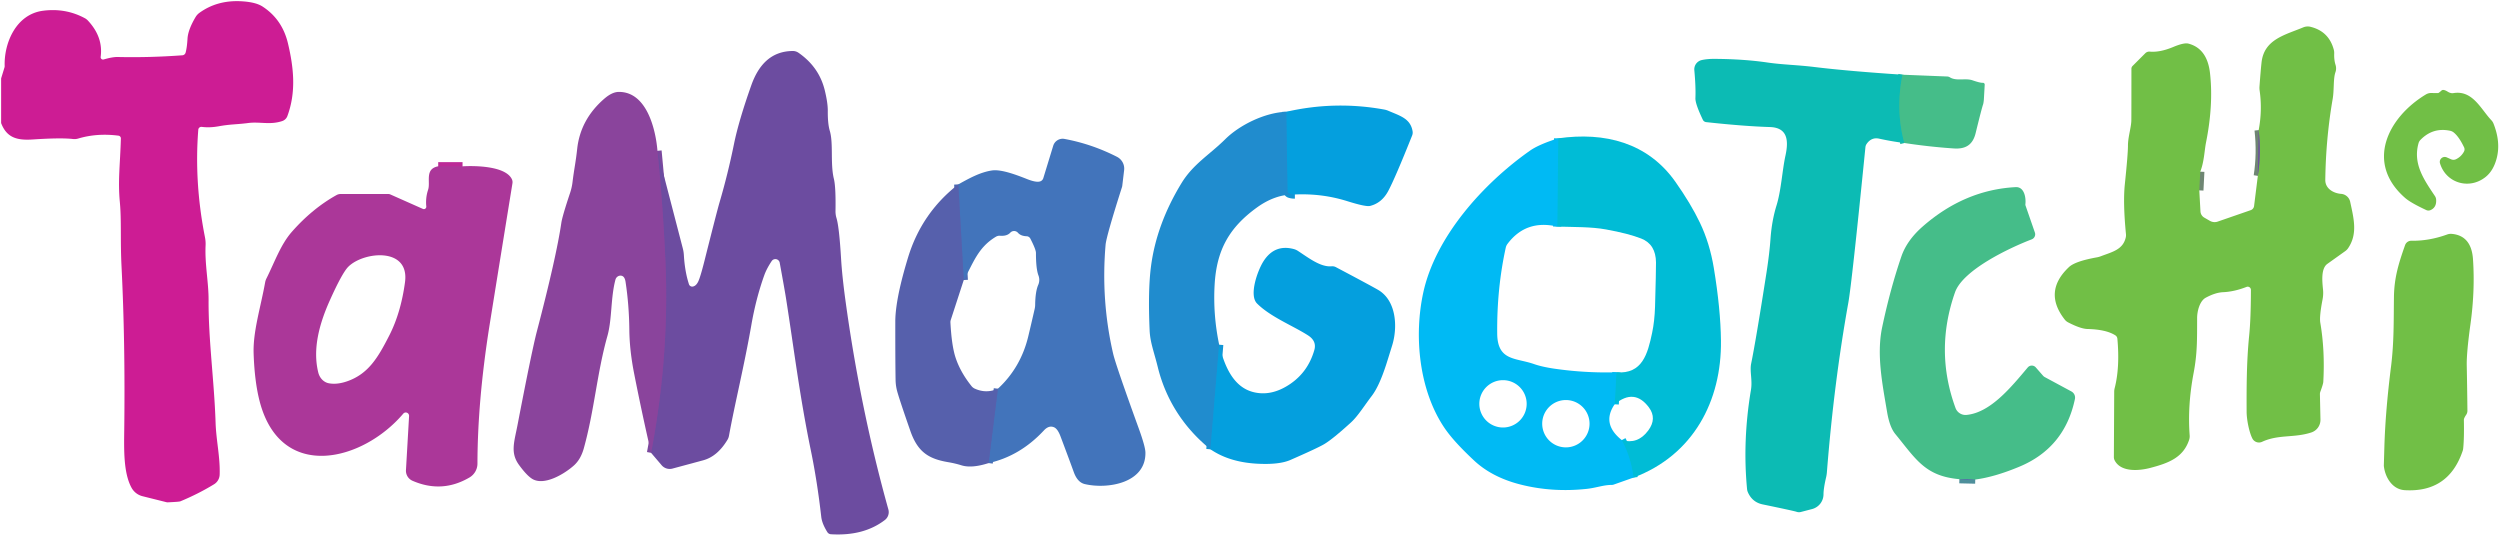 <?xml version="1.0" encoding="UTF-8" standalone="no"?>
<!DOCTYPE svg PUBLIC "-//W3C//DTD SVG 1.1//EN" "http://www.w3.org/Graphics/SVG/1.1/DTD/svg11.dtd">
<svg xmlns="http://www.w3.org/2000/svg" version="1.1" viewBox="0.00 0.00 600.00 129.00">
<g stroke-width="2.00" fill="none" stroke-linecap="butt">
<path stroke="#6f8673" vector-effect="non-scaling-stroke" d="
  M 528.06 41.20
  L 527.83 45.69"
/>
<path stroke="#6f8673" vector-effect="non-scaling-stroke" d="
  M 541.88 42.21
  Q 542.71 36.86 542.08 31.22"
/>
<path stroke="#7b489e" vector-effect="non-scaling-stroke" d="
  M 156.26 108.68
  Q 160.68 85.53 159.71 62.85
  Q 159.13 49.52 157.79 36.20"
/>
<path stroke="#29bc9f" vector-effect="non-scaling-stroke" d="
  M 456.59 17.93
  Q 454.90 26.55 457.05 34.32"
/>
<path stroke="#1296d6" vector-effect="non-scaling-stroke" d="
  M 310.77 46.68
  Q 310.03 46.68 309.49 46.49
  A 0.76 0.74 -81.2 0 1 308.99 45.79
  L 308.71 26.83"
/>
<path stroke="#1296d6" vector-effect="non-scaling-stroke" d="
  M 292.60 82.73
  L 290.51 107.83"
/>
<path stroke="#00bbe5" vector-effect="non-scaling-stroke" d="
  M 392.05 114.62
  Q 391.42 109.78 389.23 105.62"
/>
<path stroke="#00bbe5" vector-effect="non-scaling-stroke" d="
  M 387.52 97.03
  L 387.94 89.35"
/>
<path stroke="#00bbe5" vector-effect="non-scaling-stroke" d="
  M 373.74 54.38
  L 373.97 33.20"
/>
<path stroke="#4c6ab4" vector-effect="non-scaling-stroke" d="
  M 237.27 111.14
  L 239.50 93.29"
/>
<path stroke="#4c6ab4" vector-effect="non-scaling-stroke" d="
  M 231.30 67.21
  L 229.99 44.25"
/>
<path stroke="#bc2a97" vector-effect="non-scaling-stroke" d="
  M 111.01 39.92
  L 105.17 39.91"
/>
<path stroke="#4e8f9b" vector-effect="non-scaling-stroke" d="
  M 474.06 115.09
  L 470.25 115.00"
/>
</g>
<path fill="#cd1c94" d="
  M 28.43 32.56
  Q 23.29 31.90 18.77 33.25
  A 3.15 3.00 -48.5 0 1 17.50 33.36
  Q 14.56 33.03 7.93 33.47
  C 4.12 33.73 1.66 33.08 0.30 29.62
  A 0.51 0.44 -59.2 0 1 0.27 29.45
  L 0.27 18.94
  A 0.96 0.66 61.3 0 1 0.29 18.75
  L 1.06 16.24
  A 1.22 1.06 -40.9 0 0 1.12 15.82
  C 0.95 10.32 3.85 3.42 10.32 2.58
  Q 15.71 1.88 20.31 4.34
  A 2.83 2.78 -7.3 0 1 21.10 4.94
  Q 24.80 8.90 24.16 13.65
  A 0.57 0.57 0.0 0 0 24.89 14.27
  Q 27.02 13.65 28.25 13.68
  Q 35.91 13.85 43.77 13.27
  A 0.88 0.88 0.0 0 0 44.55 12.62
  Q 44.88 11.39 45.00 9.31
  Q 45.12 7.15 46.94 4.09
  A 3.39 3.39 0.0 0 1 47.81 3.12
  Q 52.13 -0.04 58.02 0.31
  Q 61.36 0.51 62.98 1.55
  Q 67.72 4.61 69.10 10.37
  C 70.51 16.29 71.10 22.09 68.97 27.86
  A 2.00 1.97 0.8 0 1 67.72 29.06
  C 64.78 30.04 62.36 29.15 59.52 29.53
  C 56.73 29.89 55.34 29.79 52.47 30.31
  Q 50.29 30.70 48.43 30.45
  A 0.75 0.74 5.9 0 0 47.59 31.13
  Q 46.59 43.78 49.19 56.93
  A 8.10 8.06 -49.4 0 1 49.34 58.93
  C 49.14 63.44 50.08 67.83 50.06 72.01
  C 50.01 81.68 51.42 91.48 51.74 101.41
  C 51.88 105.71 52.86 109.70 52.72 113.91
  A 2.82 2.81 75.3 0 1 51.38 116.22
  Q 47.60 118.53 43.28 120.32
  Q 42.99 120.44 40.26 120.56
  A 1.03 0.84 -32.4 0 1 39.92 120.52
  L 34.20 119.09
  A 4.15 4.14 -7.3 0 1 31.57 117.06
  C 29.61 113.48 29.76 107.88 29.82 103.00
  Q 30.08 82.19 29.16 63.80
  C 28.86 57.73 29.17 52.86 28.77 48.58
  C 28.27 43.31 28.83 39.64 29.01 33.24
  A 0.66 0.66 0.0 0 0 28.43 32.56
  Z"
/>
<path fill="#71bf46" d="
  M 528.06 41.20
  L 527.83 45.69
  L 528.11 50.73
  A 1.84 1.83 13.6 0 0 529.03 52.23
  L 530.37 53.00
  A 2.27 2.23 50.0 0 0 532.26 53.18
  L 540.17 50.44
  A 1.22 1.21 -6.3 0 0 540.98 49.44
  L 541.88 42.21
  Q 542.71 36.86 542.08 31.22
  Q 542.99 26.45 542.31 21.71
  A 4.42 4.16 -48.5 0 1 542.28 20.74
  Q 542.55 17.01 542.77 14.99
  C 543.38 9.42 548.43 8.39 552.80 6.56
  A 2.83 2.77 -48.7 0 1 554.51 6.43
  Q 558.93 7.51 560.11 11.93
  A 3.19 3.03 -53.0 0 1 560.21 12.79
  Q 560.15 14.38 560.53 15.57
  A 2.79 2.77 45.8 0 1 560.51 17.32
  C 559.95 18.93 560.22 21.51 559.85 23.70
  Q 558.20 33.22 558.07 43.18
  C 558.05 45.33 560.12 46.40 561.87 46.53
  A 2.41 2.41 0.0 0 1 564.04 48.42
  C 564.92 52.49 565.88 56.17 563.53 59.59
  A 2.86 2.82 89.5 0 1 562.91 60.23
  Q 560.91 61.66 558.58 63.32
  C 556.98 64.45 557.34 67.61 557.53 69.54
  A 8.31 8.13 -42.7 0 1 557.41 71.89
  Q 556.62 75.96 556.87 77.45
  Q 558.01 84.13 557.59 91.65
  Q 557.57 92.15 556.88 94.02
  A 1.66 1.65 54.3 0 0 556.78 94.64
  L 556.91 100.70
  A 3.18 3.17 80.4 0 1 554.72 103.79
  C 550.58 105.15 546.84 104.21 542.89 106.04
  A 1.78 1.77 64.0 0 1 540.57 105.24
  C 539.84 103.83 539.20 100.83 539.19 98.82
  C 539.17 93.36 539.16 86.91 539.79 80.65
  Q 540.21 76.58 540.22 69.58
  A 0.77 0.77 0.0 0 0 539.16 68.86
  Q 536.23 70.01 533.49 70.13
  Q 531.67 70.22 529.40 71.44
  C 527.94 72.21 527.31 74.65 527.31 76.33
  C 527.30 81.59 527.36 84.81 526.47 89.51
  Q 524.98 97.34 525.52 104.50
  A 2.82 2.64 -40.2 0 1 525.40 105.53
  C 523.99 109.83 520.45 111.15 516.06 112.30
  C 513.51 112.97 509.11 113.41 507.56 110.57
  A 1.78 1.74 -59.9 0 1 507.33 109.66
  L 507.41 94.03
  A 3.54 3.47 -38.7 0 1 507.51 93.20
  Q 508.80 88.22 508.17 81.28
  A 1.07 1.07 0.0 0 0 507.68 80.48
  Q 505.48 79.07 501.00 78.96
  Q 499.35 78.92 496.35 77.37
  A 2.53 2.45 -4.5 0 1 495.54 76.70
  Q 490.29 69.99 496.56 64.09
  Q 498.06 62.69 503.27 61.76
  A 5.28 5.05 27.8 0 0 504.22 61.49
  C 507.03 60.43 509.53 59.90 510.19 56.95
  A 2.68 2.39 51.2 0 0 510.23 56.17
  Q 509.50 48.64 509.96 44.23
  Q 510.71 36.97 510.71 35.02
  C 510.70 32.92 511.45 30.76 511.52 29.01
  Q 511.54 28.40 511.54 16.50
  A 0.96 0.94 -22.9 0 1 511.82 15.83
  L 514.88 12.77
  A 1.35 1.32 24.8 0 1 515.95 12.39
  Q 518.38 12.61 521.59 11.27
  Q 524.17 10.19 525.23 10.47
  C 528.62 11.36 530.02 14.17 530.40 17.54
  Q 531.26 25.16 529.43 34.28
  C 529.07 36.11 528.99 38.90 528.06 41.20
  Z"
/>
<path fill="#6c4ca0" d="
  M 156.26 108.68
  Q 160.68 85.53 159.71 62.85
  Q 159.13 49.52 157.79 36.20
  L 163.86 59.56
  A 8.68 8.32 37.1 0 1 164.13 61.24
  Q 164.36 65.18 165.35 68.22
  A 0.83 0.82 -16.2 0 0 166.34 68.76
  Q 167.09 68.58 167.57 67.58
  Q 168.09 66.49 169.03 62.77
  Q 172.06 50.72 172.67 48.64
  Q 174.67 41.86 176.17 34.50
  Q 177.31 28.95 180.30 20.50
  C 182.02 15.63 185.02 12.28 190.26 12.24
  A 2.40 2.35 61.7 0 1 191.65 12.67
  Q 196.61 16.11 197.96 21.73
  Q 198.68 24.72 198.67 26.57
  Q 198.64 29.67 199.15 31.40
  C 200.05 34.41 199.24 39.27 200.13 42.91
  Q 200.62 44.89 200.52 50.66
  A 5.67 5.34 -54.6 0 0 200.75 52.31
  Q 201.41 54.48 201.86 62.11
  Q 202.11 66.22 202.88 71.90
  Q 206.45 98.07 213.21 122.27
  A 2.39 2.38 63.5 0 1 212.37 124.80
  Q 207.29 128.70 199.43 128.22
  A 1.09 1.08 -14.6 0 1 198.57 127.72
  Q 197.28 125.66 197.10 124.03
  Q 196.14 115.57 194.64 108.28
  C 191.91 95.09 190.56 83.75 188.63 71.51
  Q 188.33 69.60 187.13 63.05
  A 1.06 1.06 0.0 0 0 185.21 62.65
  Q 183.98 64.49 183.40 66.13
  Q 181.43 71.65 180.32 78.03
  C 178.65 87.63 176.34 96.96 174.96 104.56
  A 2.83 2.77 -25.0 0 1 174.58 105.57
  Q 172.17 109.56 168.74 110.48
  Q 164.93 111.51 161.39 112.46
  A 2.54 2.54 0.0 0 1 158.79 111.65
  L 156.26 108.68
  Z"
/>
<path fill="#0cbbb4" d="
  M 456.59 17.93
  Q 454.90 26.55 457.05 34.32
  Q 454.08 33.96 451.00 33.28
  Q 449.14 32.87 447.98 34.56
  A 1.68 1.62 65.8 0 0 447.70 35.34
  Q 444.45 67.86 443.60 72.65
  Q 440.14 91.90 438.45 113.39
  A 8.29 7.98 -55.4 0 1 438.27 114.54
  Q 437.65 117.17 437.64 118.64
  A 3.67 3.66 -7.3 0 1 434.91 122.17
  L 432.19 122.88
  A 1.71 1.70 47.1 0 1 431.20 122.84
  Q 430.45 122.59 423.06 121.06
  Q 420.52 120.54 419.47 118.09
  A 2.58 2.50 31.5 0 1 419.30 117.43
  Q 418.18 105.78 420.23 93.57
  C 420.62 91.24 419.90 89.10 420.28 87.25
  Q 421.39 81.87 423.96 65.42
  Q 424.67 60.85 424.92 57.32
  Q 425.23 52.96 426.38 49.26
  C 427.49 45.65 427.75 40.79 428.51 37.35
  C 429.30 33.74 429.05 30.62 424.76 30.49
  Q 418.54 30.30 409.48 29.31
  A 1.01 0.99 -9.7 0 1 408.69 28.76
  Q 406.84 24.90 406.90 23.53
  Q 407.01 20.89 406.64 16.86
  A 2.28 2.28 0.0 0 1 408.40 14.42
  Q 409.70 14.12 411.49 14.13
  Q 418.52 14.17 424.24 15.01
  C 427.87 15.54 431.15 15.56 435.44 16.08
  Q 443.58 17.07 456.59 17.93
  Z"
/>
<path fill="#45bd89" d="
  M 457.05 34.32
  Q 454.90 26.55 456.59 17.93
  L 467.36 18.36
  A 1.34 1.28 61.3 0 1 467.96 18.55
  C 469.53 19.54 471.72 18.68 473.42 19.28
  Q 475.24 19.91 475.87 19.87
  A 0.43 0.43 0.0 0 1 476.33 20.32
  L 476.13 23.87
  A 7.89 7.75 -37.3 0 1 475.97 24.98
  Q 475.62 25.94 474.16 31.92
  C 473.50 34.63 471.91 35.83 468.92 35.63
  Q 463.00 35.23 457.05 34.32
  Z"
/>
<path fill="#71bf46" d="
  M 585.96 21.73
  Q 586.39 21.34 587.46 22.01
  Q 588.17 22.45 588.80 22.35
  C 593.43 21.58 595.36 26.13 597.91 28.84
  A 2.48 2.43 13.1 0 1 598.45 29.69
  Q 600.21 34.12 599.21 37.97
  Q 598.43 40.98 596.52 42.49
  C 592.62 45.60 587.05 43.96 585.60 39.20
  A 1.19 1.19 0.0 0 1 587.22 37.77
  L 588.26 38.23
  A 1.40 1.40 0.0 0 0 589.45 38.21
  Q 590.70 37.60 591.35 36.39
  A 1.13 1.12 -43.6 0 0 591.38 35.36
  Q 590.19 32.87 588.95 31.84
  A 2.12 2.10 -18.7 0 0 588.01 31.38
  Q 583.90 30.52 580.93 33.55
  A 1.89 1.88 -15.3 0 0 580.44 34.40
  C 579.08 39.32 581.72 43.08 584.38 47.05
  A 1.76 1.72 -65.2 0 1 584.67 47.87
  Q 584.82 49.77 583.32 50.43
  A 1.25 1.23 -44.1 0 1 582.31 50.42
  Q 578.60 48.69 577.27 47.54
  C 567.60 39.15 573.02 28.21 582.21 22.67
  A 2.49 2.48 30.9 0 1 583.62 22.32
  Q 584.07 22.34 585.17 22.33
  A 1.11 0.11 -42.9 0 0 585.96 21.73
  Z"
/>
<path fill="#8a449c" d="
  M 157.79 36.20
  Q 159.13 49.52 159.71 62.85
  Q 160.68 85.53 156.26 108.68
  Q 154.04 99.05 152.20 89.69
  Q 151.09 84.06 151.04 79.20
  Q 150.98 73.19 150.13 67.63
  Q 149.95 66.47 149.31 66.22
  A 1.29 1.21 -72.8 0 0 147.70 67.14
  C 146.53 71.57 146.92 76.61 145.77 80.67
  C 143.29 89.46 142.66 98.43 140.12 107.58
  Q 139.38 110.24 137.74 111.71
  C 135.47 113.74 130.67 116.63 127.80 114.97
  Q 126.48 114.20 124.59 111.62
  C 122.44 108.69 123.39 106.20 124.20 102.03
  Q 127.62 84.25 128.84 79.57
  Q 133.51 61.74 134.72 53.49
  Q 134.95 51.90 136.85 46.21
  A 13.33 12.50 -34.4 0 0 137.41 43.67
  C 137.80 40.47 138.15 39.15 138.52 35.77
  Q 139.28 28.68 145.01 23.71
  Q 146.90 22.07 148.49 22.06
  C 155.31 21.99 157.40 31.29 157.79 36.20
  Z"
/>
<path fill="#049fde" d="
  M 310.77 46.68
  Q 310.03 46.68 309.49 46.49
  A 0.76 0.74 -81.2 0 1 308.99 45.79
  L 308.71 26.83
  Q 320.44 24.14 332.26 26.30
  A 4.61 4.09 58.7 0 1 333.20 26.59
  C 336.03 27.81 338.50 28.44 339.02 31.49
  A 1.91 1.89 50.9 0 1 338.92 32.50
  Q 334.82 42.77 333.17 45.85
  Q 331.63 48.72 328.83 49.42
  Q 327.79 49.68 323.32 48.27
  Q 317.28 46.38 310.77 46.68
  Z"
/>
<path fill="#208cce" d="
  M 308.71 26.83
  L 308.99 45.79
  A 0.76 0.74 -81.2 0 0 309.49 46.49
  Q 310.03 46.68 310.77 46.68
  Q 306.10 46.57 301.58 49.86
  C 295.02 54.64 291.98 59.98 291.51 68.35
  Q 291.10 75.55 292.60 82.73
  L 290.51 107.83
  C 284.14 102.70 279.78 95.94 277.85 88.03
  C 276.97 84.47 276.04 82.20 275.91 79.29
  Q 275.49 69.64 276.24 63.93
  Q 277.56 53.80 283.55 43.97
  C 286.36 39.36 290.31 37.13 294.09 33.38
  C 297.51 30.00 303.60 26.99 308.71 26.83
  Z"
/>
<path fill="#6c4ca0" d="
  M 541.88 42.21
  L 542.08 31.22
  Q 542.71 36.86 541.88 42.21
  Z"
/>
<path fill="#00bcd6" d="
  M 392.05 114.62
  Q 391.42 109.78 389.23 105.62
  Q 393.04 106.74 395.58 103.32
  Q 397.72 100.44 395.74 97.78
  Q 392.25 93.09 387.52 97.03
  L 387.94 89.35
  C 394.17 89.85 395.45 84.91 396.51 79.88
  Q 397.10 77.08 397.21 73.60
  Q 397.45 65.15 397.44 63.01
  Q 397.41 58.62 393.87 57.24
  Q 390.80 56.04 385.46 55.07
  C 381.88 54.41 377.64 54.51 373.74 54.38
  L 373.97 33.20
  C 385.14 31.61 395.46 34.22 402.10 43.64
  Q 405.82 48.92 407.98 53.45
  Q 410.34 58.38 411.32 64.33
  Q 412.94 74.15 413.03 81.75
  C 413.21 96.17 406.44 109.22 392.05 114.62
  Z"
/>
<path fill="#4274bb" d="
  M 237.27 111.14
  L 239.50 93.29
  Q 244.98 88.22 246.78 80.74
  Q 247.49 77.78 248.31 74.19
  A 4.78 4.61 52.7 0 0 248.44 73.09
  Q 248.49 69.94 249.18 68.36
  A 2.96 2.95 -43.6 0 0 249.24 66.14
  Q 248.62 64.51 248.63 60.72
  Q 248.64 59.90 247.28 57.26
  A 1.04 1.04 0.0 0 0 246.39 56.70
  Q 244.99 56.65 244.30 55.86
  A 1.24 1.23 -44.0 0 0 242.47 55.84
  Q 241.67 56.71 240.01 56.58
  A 1.68 1.64 31.2 0 0 239.03 56.81
  C 234.64 59.43 233.58 63.22 231.30 67.21
  L 229.99 44.25
  C 232.43 42.91 235.12 41.35 238.08 40.91
  C 240.37 40.57 244.24 42.09 246.55 43.00
  Q 248.56 43.79 249.50 43.57
  A 1.17 1.16 -86.5 0 0 250.39 42.77
  L 252.77 34.99
  A 2.38 2.37 -76.3 0 1 255.47 33.34
  Q 262.05 34.56 268.08 37.64
  A 3.18 3.17 17.0 0 1 269.79 40.85
  L 269.34 44.62
  A 1.91 1.49 64.5 0 1 269.28 44.89
  Q 265.51 56.73 265.34 58.76
  Q 264.20 72.09 267.15 84.87
  Q 267.79 87.63 273.31 102.85
  Q 274.86 107.14 274.90 108.56
  C 275.07 116.01 265.72 117.45 260.35 116.18
  Q 258.60 115.77 257.71 113.31
  Q 256.66 110.40 254.53 104.75
  Q 253.86 102.95 253.00 102.56
  Q 251.75 102.00 250.54 103.30
  Q 244.81 109.46 237.27 111.14
  Z"
/>
<path fill="#00baf4" d="
  M 373.97 33.20
  L 373.74 54.38
  Q 366.22 52.62 361.78 58.56
  A 2.34 2.32 70.1 0 0 361.39 59.40
  Q 359.23 69.21 359.33 80.04
  C 359.39 86.66 363.73 85.83 368.15 87.37
  Q 370.06 88.04 372.96 88.47
  Q 380.43 89.56 387.94 89.35
  L 387.52 97.03
  Q 384.29 101.71 389.23 105.62
  Q 391.42 109.78 392.05 114.62
  L 387.32 116.29
  A 1.44 1.34 -53.4 0 1 386.83 116.38
  C 384.81 116.38 383.13 117.08 380.81 117.33
  Q 372.56 118.22 364.94 116.29
  Q 358.08 114.56 353.74 110.49
  C 351.11 108.02 348.34 105.22 346.50 102.44
  C 340.57 93.46 339.33 80.70 341.57 70.29
  C 344.47 56.80 356.02 44.01 367.18 36.17
  Q 369.34 34.65 373.97 33.20
  Z
  M 366.40 96.92
  A 5.68 5.68 0.0 0 0 360.72 91.24
  A 5.68 5.68 0.0 0 0 355.04 96.92
  A 5.68 5.68 0.0 0 0 360.72 102.60
  A 5.68 5.68 0.0 0 0 366.40 96.92
  Z
  M 381.49 101.69
  A 5.68 5.68 0.0 0 0 375.81 96.01
  A 5.68 5.68 0.0 0 0 370.13 101.69
  A 5.68 5.68 0.0 0 0 375.81 107.37
  A 5.68 5.68 0.0 0 0 381.49 101.69
  Z"
/>
<path fill="#cd1c94" d="
  M 111.01 39.92
  L 105.17 39.91
  L 111.01 39.92
  Z"
/>
<path fill="#ab3799" d="
  M 105.17 39.91
  L 111.01 39.92
  C 113.47 39.76 121.28 39.71 122.85 43.01
  A 1.67 1.64 -53.8 0 1 122.99 43.98
  Q 119.58 65.03 117.54 77.75
  Q 114.62 95.98 114.59 111.25
  A 3.88 3.88 0.0 0 1 112.65 114.61
  Q 106.06 118.46 99.01 115.39
  A 2.63 2.62 13.4 0 1 97.43 112.84
  L 98.18 99.84
  A 0.80 0.79 66.8 0 0 96.78 99.28
  C 87.08 110.72 67.48 115.72 62.36 96.48
  Q 61.10 91.72 60.87 84.85
  C 60.69 79.59 62.56 73.76 63.63 67.79
  A 3.54 3.26 65.8 0 1 63.95 66.83
  C 65.99 62.72 67.38 58.67 70.05 55.63
  Q 74.94 50.07 80.76 46.82
  A 2.10 2.07 30.2 0 1 81.77 46.56
  L 93.18 46.56
  A 1.25 1.19 -31.3 0 1 93.69 46.67
  L 101.50 50.14
  A 0.58 0.58 0.0 0 0 102.31 49.55
  Q 102.10 47.48 102.75 45.53
  C 103.37 43.66 101.85 40.53 105.17 39.91
  Z
  M 78.89 91.98
  Q 80.85 92.36 83.29 91.52
  C 88.44 89.74 90.75 85.76 93.45 80.47
  Q 96.21 75.05 97.20 67.74
  C 98.36 59.21 87.22 60.37 83.58 64.03
  Q 82.11 65.52 79.16 72.09
  C 76.61 77.77 75.00 83.78 76.38 89.38
  A 3.57 3.11 87.1 0 0 78.89 91.98
  Z"
/>
<path fill="#6c4ca0" d="
  M 528.06 41.20
  L 527.83 45.69
  L 528.06 41.20
  Z"
/>
<path fill="#5660ac" d="
  M 229.99 44.25
  L 231.30 67.21
  L 228.17 76.83
  A 1.70 1.56 55.0 0 0 228.10 77.37
  Q 228.40 83.08 229.38 85.96
  Q 230.53 89.37 233.16 92.66
  A 2.12 2.10 83.1 0 0 233.92 93.26
  Q 236.68 94.53 239.50 93.29
  L 237.27 111.14
  Q 233.20 112.45 230.73 111.67
  Q 229.30 111.22 227.61 110.93
  C 222.91 110.14 220.27 108.52 218.50 103.47
  Q 215.52 94.93 215.20 93.41
  A 11.10 10.98 -51.8 0 1 214.94 91.12
  Q 214.86 86.40 214.87 77.24
  C 214.87 72.43 216.67 65.97 217.90 61.90
  Q 221.16 51.10 229.99 44.25
  Z"
/>
<path fill="#45bd89" d="
  M 474.06 115.09
  L 470.25 115.00
  C 462.02 114.29 459.82 110.19 454.87 104.16
  Q 453.52 102.51 452.91 98.93
  C 451.77 92.17 450.33 85.08 451.73 78.49
  Q 453.66 69.36 456.33 61.55
  Q 457.66 57.69 461.40 54.40
  Q 471.47 45.56 483.77 44.91
  C 485.83 44.81 486.28 47.45 486.09 49.04
  A 0.83 0.72 41.2 0 0 486.13 49.34
  L 488.37 55.80
  A 1.30 1.30 0.0 0 1 487.60 57.45
  C 482.34 59.46 471.10 64.76 469.20 70.17
  Q 464.29 84.17 469.32 97.91
  A 2.56 2.56 0.0 0 0 471.97 99.58
  C 477.73 99.03 482.69 92.90 486.66 88.19
  A 1.27 1.27 0.0 0 1 488.59 88.18
  L 490.34 90.18
  A 1.60 1.54 -5.6 0 0 490.76 90.51
  L 497.14 93.95
  A 1.68 1.67 20.4 0 1 497.98 95.77
  Q 495.53 107.44 484.71 111.98
  Q 478.77 114.47 474.06 115.09
  Z"
/>
<path fill="#71bf46" d="
  M 591.04 108.21
  Q 587.64 118.26 577.14 117.64
  C 574.15 117.47 572.39 114.52 572.12 111.78
  Q 572.12 111.73 572.25 107.23
  Q 572.50 98.70 573.84 88.04
  C 574.59 82.05 574.47 76.83 574.55 71.18
  C 574.62 66.49 575.76 62.97 577.22 58.83
  A 1.58 1.57 -79.7 0 1 578.73 57.78
  Q 582.97 57.85 587.31 56.28
  A 2.68 2.54 -51.1 0 1 588.43 56.13
  Q 593.14 56.55 593.52 62.24
  Q 594.03 69.78 592.91 77.81
  Q 591.96 84.66 592.02 87.72
  Q 592.13 93.11 592.18 98.59
  A 1.70 1.69 62.1 0 1 591.89 99.54
  Q 591.32 100.38 591.33 100.77
  Q 591.42 105.13 591.17 107.59
  A 2.87 2.67 58.9 0 1 591.04 108.21
  Z"
/>
<path fill="#049fde" d="
  M 290.51 107.83
  L 292.60 82.73
  C 293.78 87.43 295.76 92.82 300.79 94.10
  Q 305.18 95.21 309.68 92.13
  Q 313.94 89.22 315.44 84.01
  Q 316.05 81.88 313.97 80.52
  C 310.43 78.23 304.91 76.07 301.69 72.84
  C 299.69 70.83 301.84 64.90 303.22 62.73
  Q 305.87 58.55 310.50 59.77
  A 3.41 3.39 68.8 0 1 311.49 60.21
  C 314.07 61.89 316.94 64.15 319.58 63.91
  A 1.87 1.85 56.2 0 1 320.62 64.12
  Q 328.73 68.41 330.71 69.55
  C 335.11 72.08 335.50 78.44 334.12 82.90
  Q 332.83 87.07 332.64 87.63
  Q 330.97 92.74 329.23 95.01
  C 327.45 97.34 325.90 99.86 324.25 101.37
  Q 319.89 105.35 317.83 106.58
  Q 316.26 107.52 309.70 110.39
  Q 307.00 111.57 301.75 111.29
  Q 295.02 110.93 290.51 107.83
  Z"
/>
<path fill="#5660ac" d="
  M 474.06 115.09
  Q 471.98 115.35 470.25 115.00
  L 474.06 115.09
  Z"
/>
</svg>
